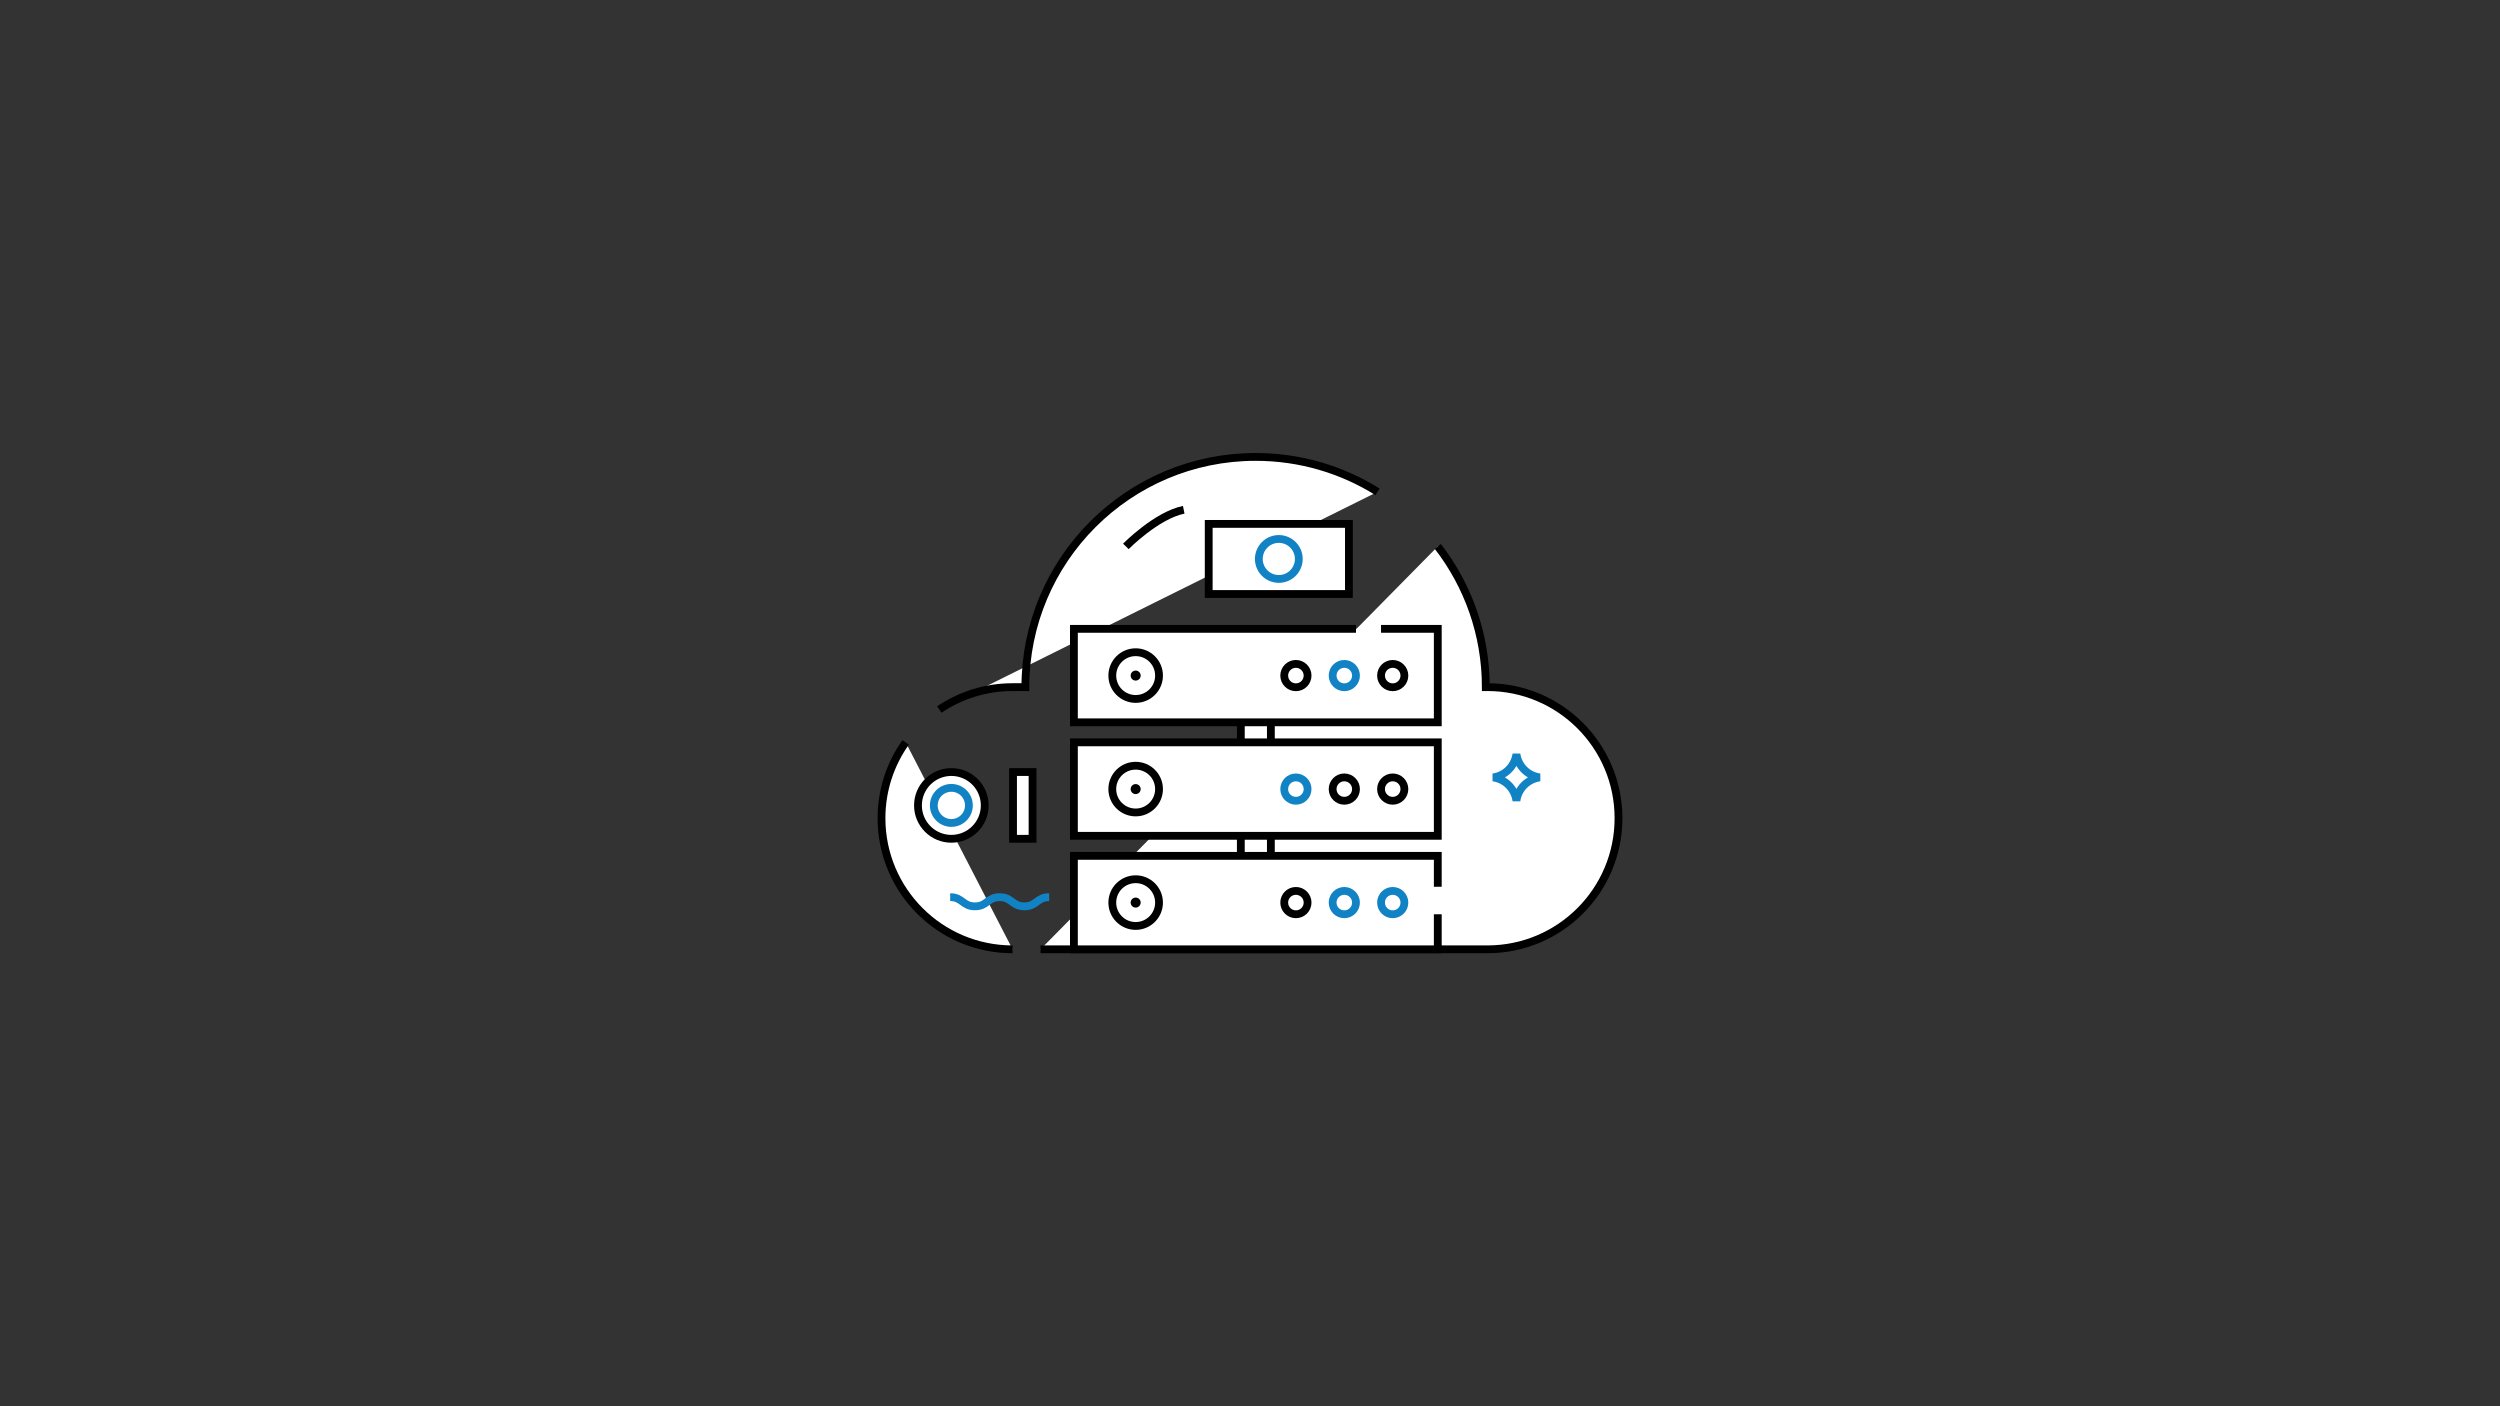 <svg xmlns="http://www.w3.org/2000/svg" xmlns:svg="http://www.w3.org/2000/svg" xmlns:xlink="http://www.w3.org/1999/xlink" id="Layer_1" width="1920" height="1080" x="0" y="0" enable-background="new 0 0 1018 520" version="1.1" viewBox="0 0 1920 1080" xml:space="preserve"><rect x="0" y="0" width="1920" height="1080" fill="#333333" stroke="none"/><defs id="defs117"><defs id="defs3"><rect id="SVGID_1_" width="1920" height="1080" x="-262" y="-277"/></defs><clipPath id="SVGID_2_"><use id="use5" width="100%" height="100%" x="0" y="0" overflow="visible" xlink:href="#SVGID_1_"/></clipPath></defs><path id="path8" fill="#fff" d="M 495.108,441.067 H 838.319 C 893.923,441.067 939,395.991 939,340.386 939,284.781 893.924,239.706 838.319,239.706 h -1.228 c 0,-40.71 -13.759,-78.206 -36.881,-108.093" clip-path="url(#SVGID_2_)" transform="translate(304.011,288.015)"/><path id="path10" fill="none" stroke="#000" stroke-miterlimit="10" stroke-width="6" d="M 495.108,441.067 H 838.319 C 893.923,441.067 939,395.991 939,340.386 939,284.781 893.924,239.706 838.319,239.706 h -1.228 c 0,-40.71 -13.759,-78.206 -36.881,-108.093" clip-path="url(#SVGID_2_)" transform="translate(304.011,288.015)"/><path id="path12" fill="#fff" d="m 860.603,291.083 v 0 c 1.293,9.324 8.622,16.654 17.946,17.947 -9.324,1.293 -16.653,8.623 -17.946,17.946 -1.293,-9.323 -8.623,-16.653 -17.947,-17.946 9.323,-1.293 16.654,-8.623 17.947,-17.947" clip-path="url(#SVGID_2_)" transform="translate(304.011,288.015)"/><path id="path14" fill="none" stroke="#1183c5" stroke-linecap="square" stroke-linejoin="bevel" stroke-miterlimit="10" stroke-width="6" d="m 860.603,291.083 v 0 c 1.293,9.324 8.622,16.654 17.946,17.947 -9.324,1.293 -16.653,8.623 -17.946,17.946 -1.293,-9.323 -8.623,-16.653 -17.947,-17.946 9.323,-1.293 16.654,-8.623 17.947,-17.947 z" clip-path="url(#SVGID_2_)" transform="translate(304.011,288.015)"/><path id="path16" fill="#fff" d="m 391.553,282.104 c -11.697,16.448 -18.575,36.562 -18.575,58.282 0,55.604 45.076,100.681 100.681,100.681" clip-path="url(#SVGID_2_)" transform="translate(304.011,288.015)"/><path id="path18" fill="none" stroke="#000" stroke-miterlimit="10" stroke-width="6" d="m 391.553,282.104 c -11.697,16.448 -18.575,36.562 -18.575,58.282 0,55.604 45.076,100.681 100.681,100.681" clip-path="url(#SVGID_2_)" transform="translate(304.011,288.015)"/><path id="path20" fill="none" stroke="#1183c5" stroke-miterlimit="10" stroke-width="6" d="m 425.731,401.008 c 9.502,0 9.502,7.051 19.005,7.051 9.499,0 9.499,-7.051 18.998,-7.051 9.502,0 9.502,7.051 19.004,7.051 9.505,0 9.505,-7.051 19.01,-7.051" clip-path="url(#SVGID_2_)" transform="translate(304.011,288.015)"/><path id="path22" fill="#fff" d="m 753.951,89.722 c -27.158,-16.996 -59.264,-26.82 -93.665,-26.82 -97.647,0 -176.805,79.158 -176.805,176.804 h -9.822 c -20.852,0 -40.223,6.339 -56.291,17.196" clip-path="url(#SVGID_2_)" transform="translate(304.011,288.015)"/><path id="path24" fill="none" stroke="#000" stroke-miterlimit="10" stroke-width="6" d="m 753.951,89.722 c -27.158,-16.996 -59.264,-26.82 -93.665,-26.82 -97.647,0 -176.805,79.158 -176.805,176.804 h -9.822 c -20.852,0 -40.223,6.339 -56.291,17.196" clip-path="url(#SVGID_2_)" transform="translate(304.011,288.015)"/><rect id="rect26" width="23.075" height="174.341" x="648.938" y="230.833" fill="#fff" clip-path="url(#SVGID_2_)" transform="translate(304.011,288.015)"/><rect id="rect28" width="23.075" height="174.341" x="648.938" y="230.833" fill="none" stroke="#000" stroke-miterlimit="10" stroke-width="6" clip-path="url(#SVGID_2_)" transform="translate(304.011,288.015)"/><polyline id="polyline30" fill="#fff" points="756.619 194.939 800.205 194.939 800.205 266.727 520.746 266.727 520.746 194.939 737.391 194.939" clip-path="url(#SVGID_2_)" transform="translate(304.011,288.015)"/><polyline id="polyline32" fill="none" stroke="#000" stroke-miterlimit="10" stroke-width="6" points="756.619 194.939 800.205 194.939 800.205 266.727 520.746 266.727 520.746 194.939 737.391 194.939" clip-path="url(#SVGID_2_)" transform="translate(304.011,288.015)"/><path id="path34" fill="#fff" d="m 586.125,230.833 c 0,9.912 -8.035,17.946 -17.947,17.946 -9.911,0 -17.947,-8.034 -17.947,-17.946 0,-9.912 8.036,-17.947 17.947,-17.947 9.911,0 17.947,8.035 17.947,17.947" clip-path="url(#SVGID_2_)" transform="translate(304.011,288.015)"/><circle id="circle36" cx="568.177" cy="230.833" r="17.947" fill="none" stroke="#000" stroke-miterlimit="10" stroke-width="6" clip-path="url(#SVGID_2_)" transform="translate(304.011,288.015)"/><path id="path38" fill="#fff" d="m 700.216,230.833 c 0,4.956 -4.018,8.974 -8.974,8.974 -4.956,0 -8.973,-4.018 -8.973,-8.974 0,-4.956 4.017,-8.974 8.973,-8.974 4.956,0 8.974,4.018 8.974,8.974" clip-path="url(#SVGID_2_)" transform="translate(304.011,288.015)"/><circle id="circle40" cx="691.242" cy="230.833" r="8.974" fill="none" stroke="#000" stroke-miterlimit="10" stroke-width="6" clip-path="url(#SVGID_2_)" transform="translate(304.011,288.015)"/><circle id="circle42" cx="728.418" cy="230.833" r="8.974" fill="none" stroke="#1183c5" stroke-miterlimit="10" stroke-width="6" clip-path="url(#SVGID_2_)" transform="translate(304.011,288.015)"/><path id="path44" fill="#fff" d="m 774.566,230.833 c 0,4.956 -4.018,8.974 -8.973,8.974 -4.956,0 -8.974,-4.018 -8.974,-8.974 0,-4.956 4.018,-8.974 8.974,-8.974 4.956,0 8.973,4.018 8.973,8.974" clip-path="url(#SVGID_2_)" transform="translate(304.011,288.015)"/><circle id="circle46" cx="765.593" cy="230.833" r="8.973" fill="none" stroke="#000" stroke-miterlimit="10" stroke-width="6" clip-path="url(#SVGID_2_)" transform="translate(304.011,288.015)"/><rect id="rect48" width="107.681" height="53.84" x="52.268" y="135.762" fill="#fff" clip-path="url(#SVGID_2_)" transform="translate(876.023,266.592)"/><rect id="rect50" width="107.681" height="53.84" x="52.268" y="135.762" fill="none" stroke="#000" stroke-miterlimit="10" stroke-width="6" clip-path="url(#SVGID_2_)" transform="translate(876.023,266.592)"/><path id="path52" fill="#fff" d="m 121.457,162.682 c 0,8.477 -6.872,15.349 -15.348,15.349 -8.477,0 -15.349,-6.872 -15.349,-15.349 0,-8.477 6.872,-15.349 15.349,-15.349 8.475,0 15.348,6.872 15.348,15.349" clip-path="url(#SVGID_2_)" transform="translate(876.023,266.592)"/><circle id="circle54" cx="106.108" cy="162.682" r="15.349" fill="none" stroke="#1183c5" stroke-linecap="square" stroke-linejoin="bevel" stroke-miterlimit="10" stroke-width="6" clip-path="url(#SVGID_2_)" transform="translate(876.023,266.592)"/><rect id="rect56" width="279.458" height="71.788" x="520.747" y="282.109" fill="#fff" clip-path="url(#SVGID_2_)" transform="translate(304.011,288.015)"/><rect id="rect58" width="279.458" height="71.788" x="520.747" y="282.109" fill="none" stroke="#000" stroke-miterlimit="10" stroke-width="6" clip-path="url(#SVGID_2_)" transform="translate(304.011,288.015)"/><path id="path60" fill="#fff" d="m 586.125,318.003 c 0,9.912 -8.035,17.947 -17.947,17.947 -9.911,0 -17.947,-8.035 -17.947,-17.947 0,-9.911 8.036,-17.946 17.947,-17.946 9.911,0 17.947,8.035 17.947,17.946" clip-path="url(#SVGID_2_)" transform="translate(304.011,288.015)"/><circle id="circle62" cx="568.177" cy="318.003" r="17.947" fill="none" stroke="#000" stroke-miterlimit="10" stroke-width="6" clip-path="url(#SVGID_2_)" transform="translate(304.011,288.015)"/><circle id="circle64" cx="691.242" cy="318.003" r="8.974" fill="none" stroke="#1183c5" stroke-miterlimit="10" stroke-width="6" clip-path="url(#SVGID_2_)" transform="translate(304.011,288.015)"/><path id="path66" fill="#fff" d="m 737.392,318.003 c 0,4.956 -4.018,8.974 -8.974,8.974 -4.956,0 -8.974,-4.018 -8.974,-8.974 0,-4.955 4.018,-8.973 8.974,-8.973 4.956,0 8.974,4.018 8.974,8.973" clip-path="url(#SVGID_2_)" transform="translate(304.011,288.015)"/><circle id="circle68" cx="728.418" cy="318.003" r="8.974" fill="none" stroke="#000" stroke-miterlimit="10" stroke-width="6" clip-path="url(#SVGID_2_)" transform="translate(304.011,288.015)"/><path id="path70" fill="#fff" d="m 774.566,318.003 c 0,4.956 -4.018,8.974 -8.973,8.974 -4.956,0 -8.974,-4.018 -8.974,-8.974 0,-4.955 4.018,-8.973 8.974,-8.973 4.956,0 8.973,4.018 8.973,8.973" clip-path="url(#SVGID_2_)" transform="translate(304.011,288.015)"/><circle id="circle72" cx="765.593" cy="318.003" r="8.973" fill="none" stroke="#000" stroke-miterlimit="10" stroke-width="6" clip-path="url(#SVGID_2_)" transform="translate(304.011,288.015)"/><polyline id="polyline74" fill="#fff" points="800.205 414.147 800.205 441.067 520.747 441.067 520.747 369.28 800.205 369.28 800.205 393.015" clip-path="url(#SVGID_2_)" transform="translate(304.011,288.015)"/><polyline id="polyline76" fill="none" stroke="#000" stroke-miterlimit="10" stroke-width="6" points="800.205 414.147 800.205 441.067 520.747 441.067 520.747 369.28 800.205 369.28 800.205 393.015" clip-path="url(#SVGID_2_)" transform="translate(304.011,288.015)"/><path id="path78" fill="#fff" d="m 586.125,405.174 c 0,9.912 -8.035,17.947 -17.947,17.947 -9.911,0 -17.947,-8.035 -17.947,-17.947 0,-9.912 8.036,-17.946 17.947,-17.946 9.911,0 17.947,8.034 17.947,17.946" clip-path="url(#SVGID_2_)" transform="translate(304.011,288.015)"/><circle id="circle80" cx="568.177" cy="405.174" r="17.947" fill="none" stroke="#000" stroke-miterlimit="10" stroke-width="6" clip-path="url(#SVGID_2_)" transform="translate(304.011,288.015)"/><path id="path82" fill="#fff" d="m 700.216,405.174 c 0,4.956 -4.018,8.974 -8.974,8.974 -4.956,0 -8.973,-4.018 -8.973,-8.974 0,-4.956 4.017,-8.974 8.973,-8.974 4.956,0 8.974,4.018 8.974,8.974" clip-path="url(#SVGID_2_)" transform="translate(304.011,288.015)"/><circle id="circle84" cx="691.242" cy="405.174" r="8.974" fill="none" stroke="#000" stroke-miterlimit="10" stroke-width="6" clip-path="url(#SVGID_2_)" transform="translate(304.011,288.015)"/><path id="path86" fill="#fff" d="m 737.392,405.174 c 0,4.956 -4.018,8.974 -8.974,8.974 -4.956,0 -8.974,-4.018 -8.974,-8.974 0,-4.956 4.018,-8.974 8.974,-8.974 4.956,0 8.974,4.018 8.974,8.974" clip-path="url(#SVGID_2_)" transform="translate(304.011,288.015)"/><circle id="circle88" cx="728.418" cy="405.174" r="8.974" fill="none" stroke="#1183c5" stroke-linecap="square" stroke-linejoin="bevel" stroke-miterlimit="10" stroke-width="6" clip-path="url(#SVGID_2_)" transform="translate(304.011,288.015)"/><circle id="circle90" cx="765.593" cy="405.174" r="8.973" fill="none" stroke="#1183c5" stroke-miterlimit="10" stroke-width="6" clip-path="url(#SVGID_2_)" transform="translate(304.011,288.015)"/><path id="path92" d="m 572.023,230.833 c 0,2.124 -1.722,3.846 -3.846,3.846 -2.124,0 -3.845,-1.722 -3.845,-3.846 0,-2.124 1.721,-3.846 3.845,-3.846 2.124,0 3.846,1.722 3.846,3.846" clip-path="url(#SVGID_2_)" transform="translate(304.011,288.015)"/><path id="path94" d="m 572.023,318.003 c 0,2.124 -1.722,3.847 -3.846,3.847 -2.124,0 -3.845,-1.723 -3.845,-3.847 0,-2.123 1.721,-3.846 3.845,-3.846 2.124,0 3.846,1.723 3.846,3.846" clip-path="url(#SVGID_2_)" transform="translate(304.011,288.015)"/><path id="path96" d="m 572.023,405.174 c 0,2.124 -1.722,3.846 -3.846,3.846 -2.124,0 -3.845,-1.722 -3.845,-3.846 0,-2.124 1.721,-3.846 3.845,-3.846 2.124,0 3.846,1.722 3.846,3.846" clip-path="url(#SVGID_2_)" transform="translate(304.011,288.015)"/><path id="path98" fill="#fff" d="m 106.277,384.102 c 0,14.159 -11.479,25.638 -25.639,25.638 C 66.479,409.739 55,398.261 55,384.102 c 0,-14.16 11.479,-25.639 25.638,-25.639 14.16,0 25.639,11.478 25.639,25.639" clip-path="url(#SVGID_2_)" transform="translate(650.003,234.456)"/><circle id="circle100" cx="80.638" cy="384.102" r="25.638" fill="none" stroke="#000" stroke-miterlimit="10" stroke-width="6" clip-path="url(#SVGID_2_)" transform="translate(650.003,234.456)"/><path id="path102" fill="#fff" d="m 94.12,384.102 c 0,7.445 -6.036,13.48 -13.481,13.48 -7.446,0 -13.481,-6.035 -13.481,-13.48 0,-7.446 6.035,-13.48 13.481,-13.48 7.444,-0.001 13.481,6.033 13.481,13.48" clip-path="url(#SVGID_2_)" transform="translate(650.003,234.456)"/><circle id="circle104" cx="80.639" cy="384.102" r="13.481" fill="none" stroke="#1183c5" stroke-linecap="square" stroke-linejoin="bevel" stroke-miterlimit="10" stroke-width="6" clip-path="url(#SVGID_2_)" transform="translate(650.003,234.456)"/><path id="path106" fill="none" stroke="#000" stroke-miterlimit="10" stroke-width="6" d="m 560.652,131.613 c 0,0 23.502,-23.845 44.44,-28.118" clip-path="url(#SVGID_2_)" transform="translate(304.011,288.015)"/><rect id="rect108" width="15" height="51.276" x="128" y="358.463" fill="#fff" clip-path="url(#SVGID_2_)" transform="translate(650.003,234.456)"/><rect id="rect110" width="15" height="51.276" x="128" y="358.463" fill="none" stroke="#000" stroke-miterlimit="10" stroke-width="6" clip-path="url(#SVGID_2_)" transform="translate(650.003,234.456)"/></svg>